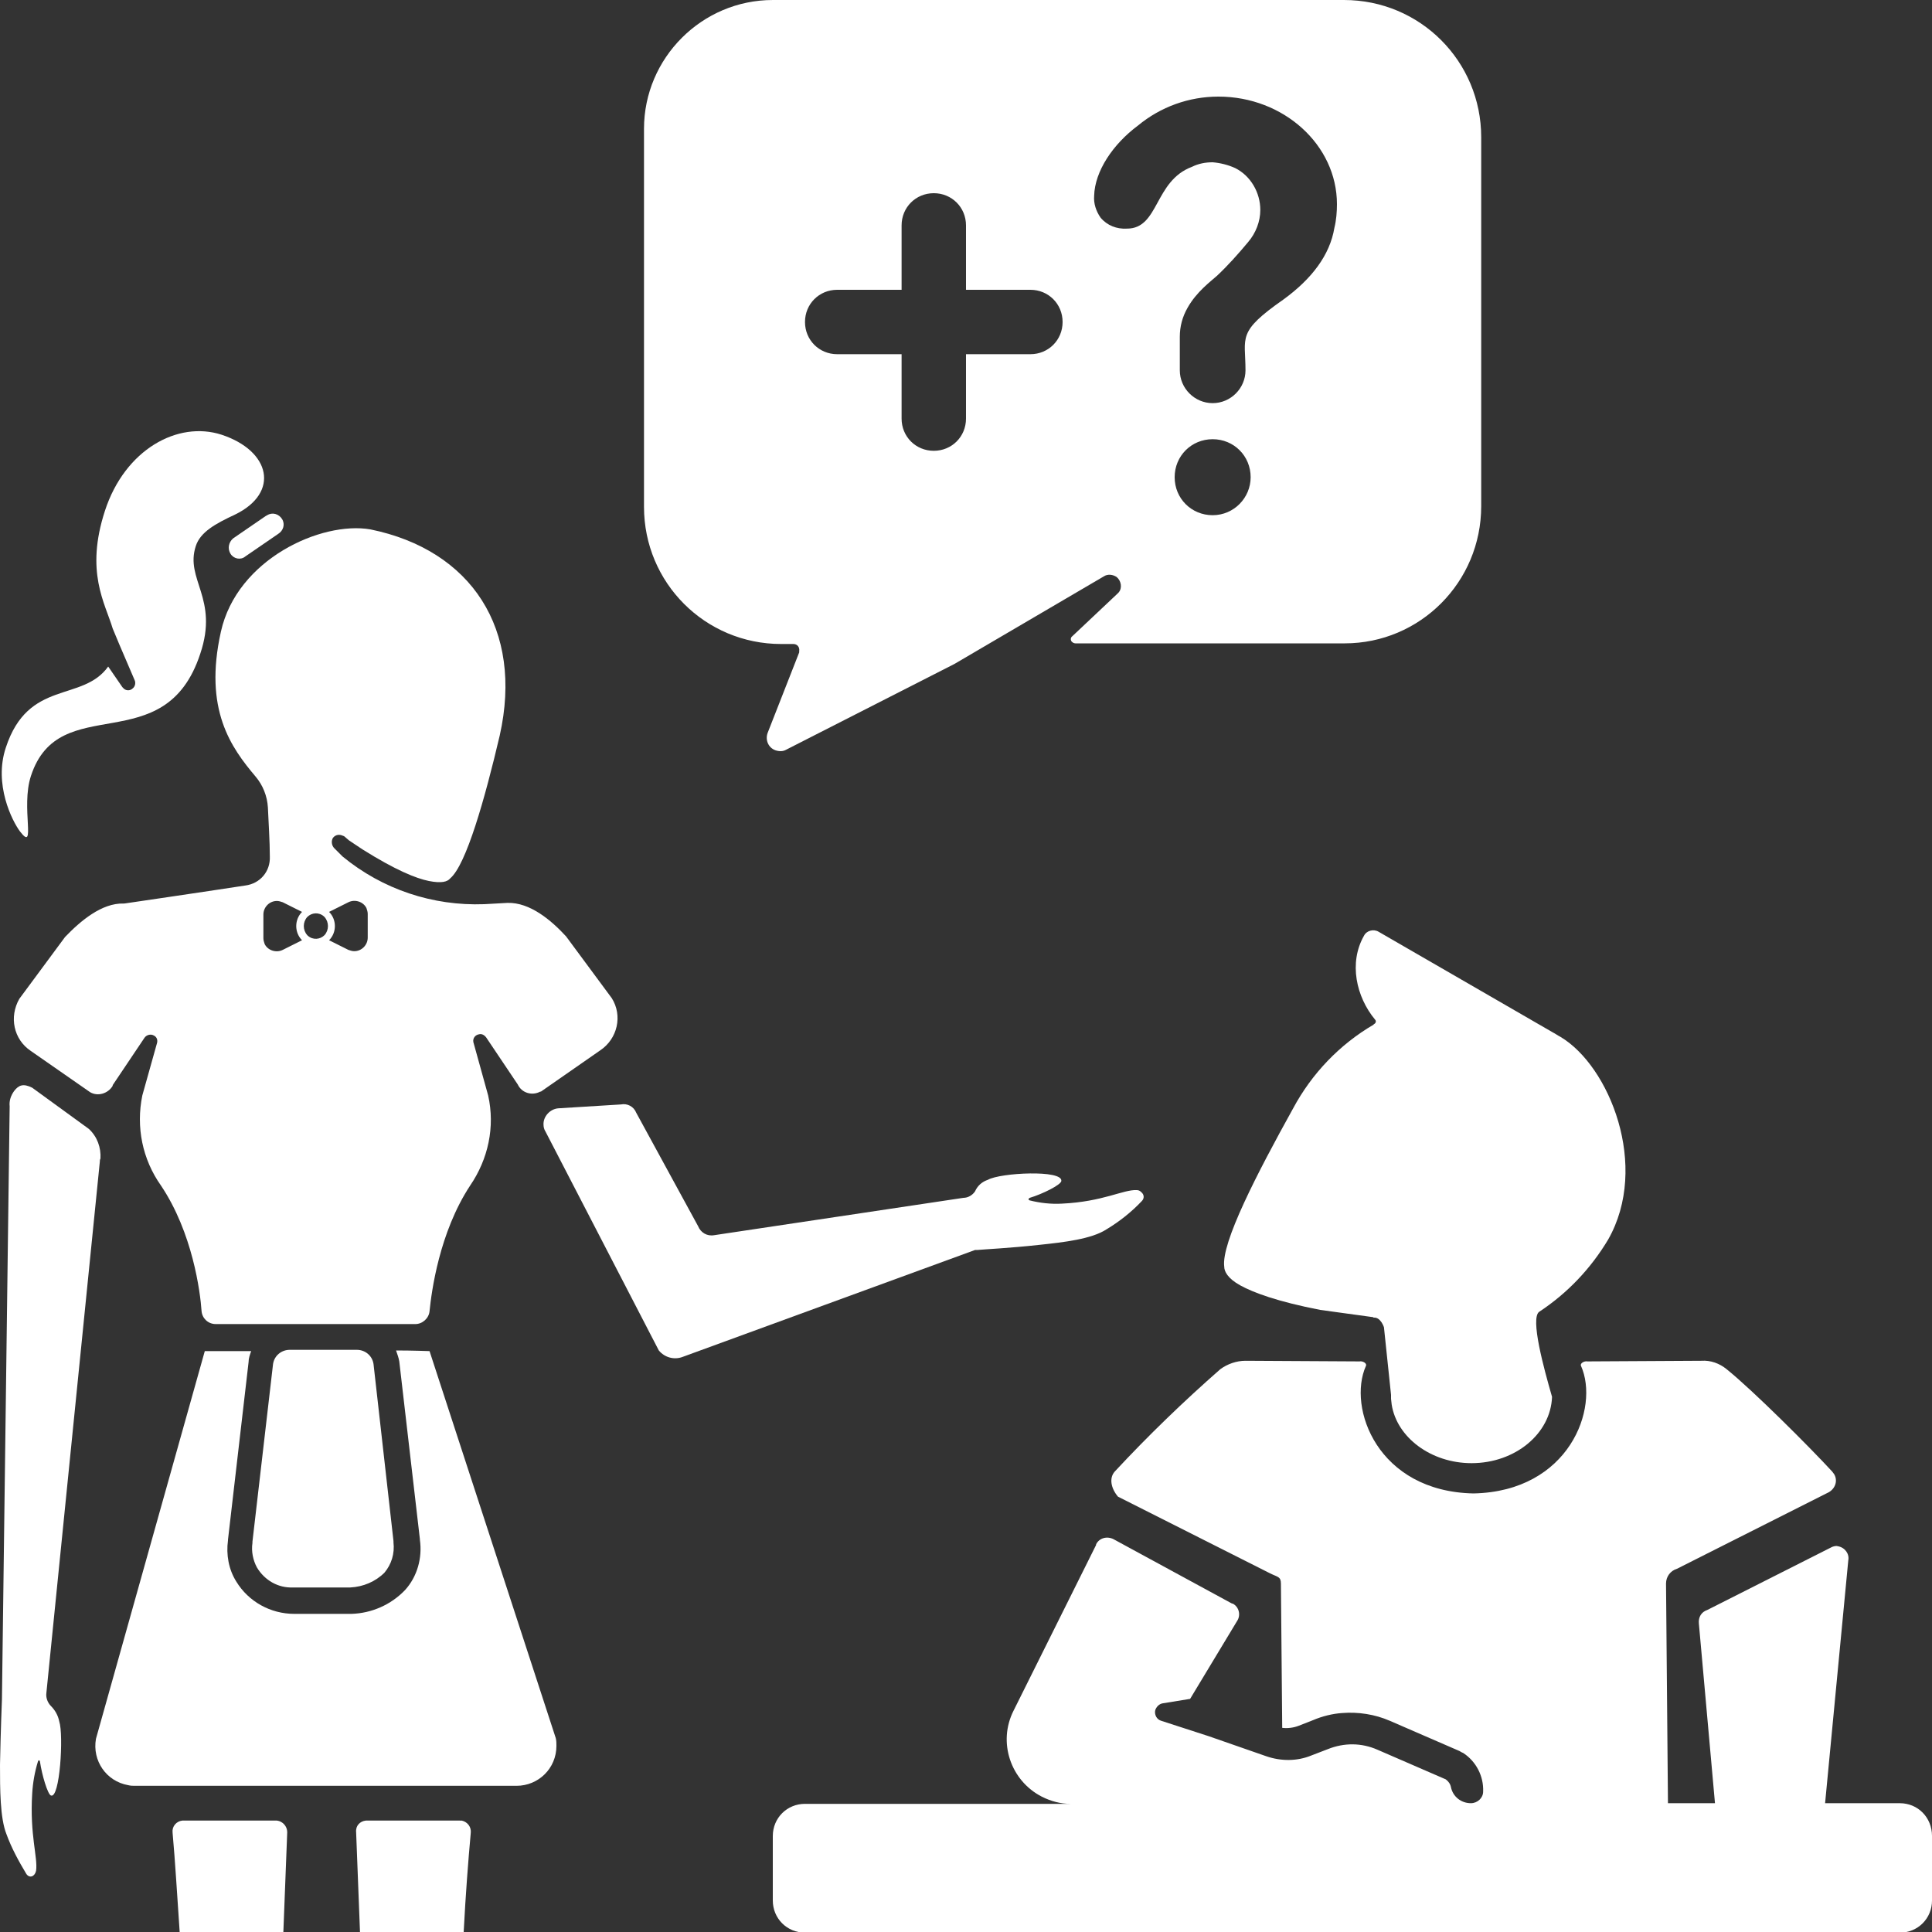 <svg enable-background="new 0 0 300 300" viewBox="0 0 300 300" xmlns="http://www.w3.org/2000/svg"><rect x="0" y="0" width="300" height="300" fill="#333333" stroke="none"/><g fill="#fff"><path d="m 121.3 100 h 1.9 c .6 0 1 .5 .9 1.1 v .2 l -4.9 12.5 c -.4 1.1 .1 2.3 1.2 2.7 .6 .2 1.2 .2 1.7 -.1 l 26.1 -13.3 23.2 -13.6 c .6 -.4 1.4 -.3 2 .1 .7 .6 .9 1.7 .3 2.4 -.1 .1 -.1 .1 -.2 .2 l -7 6.6 c -.3 .2 -.3 .7 0 .9 .1 .1 .3 .2 .5 .2 h 41.8 c 11.7 0 21.2 -9.5 21.2 -21.3 v -57.3 c 0 -11.8 -9.5 -21.3 -21.3 -21.3 h -88.7 c -11 0 -20 9 -20 20 v 58.7 c 0 11.8 9.5 21.3 21.3 21.3 z m 67 -20 c -3.3 0 -5.9 -2.6 -5.9 -5.9 s 2.6 -5.9 5.9 -5.9 5.9 2.6 5.9 5.9 c 0 3.2 -2.6 5.9 -5.9 5.9 z m -11.6 -60.5 c 3.5 -2.9 7.9 -4.5 12.5 -4.5 10.1 0 18.4 7.5 18.4 16.7 0 1.2 -.1 2.5 -.4 3.7 -.7 4.2 -3.5 7.9 -7.9 11.1 -7.3 5.1 -5.9 5.8 -5.9 11 0 2.8 -2.3 5.1 -5.1 5.1 s -5.1 -2.3 -5.1 -5.1 v -5.2 c 0 -1.6 .4 -3.1 1.2 -4.5 1.4 -2.5 3.6 -4.1 4.6 -5 1.7 -1.6 3.3 -3.4 4.8 -5.2 1.2 -1.4 1.9 -3.2 1.9 -5 0 -2.7 -1.5 -5.3 -3.9 -6.5 -1.1 -.5 -2.3 -.8 -3.5 -.9 -1.1 0 -2.2 .2 -3.2 .7 -5.9 2.2 -5.1 9.6 -10.1 9.6 -1.6 .1 -3.1 -.5 -4.1 -1.7 -.7 -1 -1.1 -2.2 -1 -3.4 .1 -3.8 2.9 -8 6.8 -10.9 z m -46.7 25.5 h 10 v -10 c 0 -2.8 2.2 -5 5 -5 s 5 2.2 5 5 v 10 h 10 c 2.8 0 5 2.2 5 5 s -2.2 5 -5 5 h -10 v 10 c 0 2.8 -2.2 5 -5 5 s -5 -2.2 -5 -5 v -10 h -10 c -2.8 0 -5 -2.2 -5 -5 s 2.2 -5 5 -5 z"/><path d="m 295 280 h -11.6 l 3.6 -37.7 c .2 -1 -.5 -2 -1.6 -2.2 -.3 -.1 -.6 0 -.9 .1 l -19.4 9.8 c -.9 .3 -1.4 1.1 -1.3 2.1 l 2.5 27.9 h -7.3 l -.3 -34.1 c 0 -1.1 .7 -2 1.7 -2.3 l 23.6 -11.9 c 1 -.6 1.4 -1.8 .8 -2.8 -.1 -.1 -.2 -.3 -.3 -.4 -3.5 -3.8 -12.3 -12.6 -16.4 -15.9 -1.1 -.9 -2.5 -1.4 -3.9 -1.3 l -17.7 .1 c -.5 -.1 -1.2 .3 -1 .7 2.9 6.5 -1.8 19.5 -16.7 19.8 -14.9 -.3 -19.6 -13.3 -16.7 -19.8 .2 -.4 -.5 -.8 -1 -.7 l -17.7 -.1 c -1.4 0 -2.8 .5 -3.9 1.3 -5.7 5 -11.2 10.3 -16.4 15.9 -.9 1 -.6 2.6 .5 3.9 l 23.6 11.9 c 1.2 .6 1.7 .5 1.7 1.6 l .2 22.4 c .8 .1 1.7 0 2.5 -.3 l 2.3 -.9 c 1.4 -.6 3 -1 4.5 -1.1 2.5 -.2 5.1 .2 7.4 1.2 l 10.6 4.6 c .3 .1 .5 .3 .8 .4 2 1.3 3.2 3.6 3.1 6 0 1 -.9 1.8 -1.9 1.8 -1.5 0 -2.8 -1 -3.1 -2.5 -.1 -.5 -.4 -.9 -.8 -1.2 l -10.6 -4.6 c -2.5 -1.1 -5.2 -1.1 -7.7 -.1 l -2.6 1 c -2.2 .9 -4.7 .9 -7 .1 l -8.9 -3.1 -7.4 -2.4 c -.7 -.2 -1.1 -1 -.9 -1.7 .2 -.5 .6 -.9 1.1 -1 l 4.3 -.7 7.3 -12.1 c .6 -.9 .3 -2.2 -.7 -2.7 0 0 0 0 -.1 0 l -18.4 -10 c -1 -.5 -2.2 -.2 -2.7 .8 v .1 l -12.8 25.7 c -2.5 4.9 -.5 10.9 4.4 13.4 1.4 .7 2.9 1.1 4.4 1.1 h -41.2 c -2.8 0 -5 2.2 -5 5 v 10 c 0 2.8 2.2 5 5 5 h 170 c 2.8 0 5 -2.2 5 -5 v -10 c 0 -2.9 -2.2 -5.1 -5 -5.1 z"/><path d="m 214.1 144.7 c -.8 -.5 -1.9 -.2 -2.3 .6 -2.4 4.2 -1.2 9.5 1.7 13 .2 .2 .2 .5 -.1 .7 0 0 -.1 0 -.1 .1 -5.3 3.1 -9.6 7.6 -12.5 13 -5.6 10.1 -11.2 20.9 -10.7 24.6 0 .7 .5 1.8 2.5 2.9 s 5.7 2.5 12.4 3.8 l 2.9 .4 5.1 .7 c .1 0 .2 0 .3 .1 1.1 -.1 1.6 1.5 1.6 1.5 l 1.1 10.5 v .6 l .1 .9 c .8 5.1 6.1 9.1 12.4 9.1 6.8 0 12.3 -4.6 12.5 -10.3 -1.3 -4.5 -3.4 -12.2 -2 -13.2 4.4 -2.9 8 -6.7 10.7 -11.2 6.5 -11.4 .2 -27 -7.4 -31.5 -.4 -.2 -.8 -.5 -1.2 -.7 z"/><path d="m 7.9 264.9 c -.5 -.5 -.8 -1.3 -.7 -2 l 8.3 -82.5 c 0 -.2 0 -.3 .1 -.5 .1 -1.7 -.5 -3.4 -1.8 -4.6 l -8.8 -6.4 c -1.4 -.7 -2.1 -.4 -2.8 .5 -.5 .7 -.8 1.5 -.7 2.4 l -1.2 92.1 s -.2 4.9 -.3 10.1 c 0 3.8 0 8.3 1 10.8 .8 2.2 1.9 4.2 3.1 6.2 .5 .7 1.3 .4 1.5 -.5 .3 -2.1 -1 -5.5 -.6 -12 .1 -1.7 .4 -3.4 .9 -5 .1 -.3 .3 -.1 .3 0 .3 2.1 1.2 5.1 1.7 5.3 1.4 .6 2 -9.4 1.3 -11.5 -.2 -1 -.7 -1.8 -1.3 -2.4 z"/><path d="m 58 211.8 c -.2 -1.3 -1.3 -2.2 -2.6 -2.2 h -10.4 c -1.3 0 -2.4 .9 -2.6 2.2 l -3.2 27.6 v .2 c -.2 1.3 .1 2.7 .7 3.8 1.2 2 3.3 3.2 5.6 3.1 h 8.9 c 2 -.1 3.9 -.9 5.3 -2.3 1.1 -1.3 1.6 -3 1.4 -4.7 v -.2 z"/><path d="m 66.7 209.8 s -2.7 -.1 -5.2 -.1 c .2 .6 .4 1.1 .5 1.7 l 3.2 27.6 v .1 c .4 2.8 -.4 5.7 -2.3 7.8 -2.2 2.3 -5.2 3.6 -8.3 3.7 h -8.9 c -3.7 0 -7.1 -1.9 -9 -5 -1.2 -1.9 -1.6 -4.2 -1.3 -6.4 v -.1 l 3.2 -27.6 c 0 -.6 .2 -1.1 .4 -1.7 h -7.2 l -16.9 60.2 c -.6 3.4 1.6 6.6 5 7.2 .4 .1 .7 .1 1.1 .1 h 59.2 c 3.4 0 6.2 -2.7 6.2 -6.2 0 -.4 0 -.8 -.1 -1.2 z"/><path d="m 151.7 194.1 c 1 -.1 5.2 -.3 9.7 -.8 3.8 -.4 8.1 -.9 10.4 -2.4 2 -1.2 3.9 -2.7 5.5 -4.4 .4 -.4 .4 -1 -.1 -1.4 -.2 -.2 -.4 -.3 -.7 -.3 -2.1 -.1 -5.2 1.8 -11.6 2.1 -1.7 .1 -3.4 -.1 -5 -.5 -.3 -.1 -.2 -.3 0 -.4 2 -.6 4.8 -2 4.9 -2.6 .3 -1.8 -9.5 -1.3 -11.4 -.2 -.9 .3 -1.6 .9 -2 1.8 -.4 .6 -1.1 1 -1.8 1 l -38.7 5.8 c -1.1 .2 -2.1 -.4 -2.5 -1.4 l -9.6 -17.6 c -.4 -1 -1.4 -1.5 -2.4 -1.3 l -9.7 .6 c -1.3 .1 -2.4 1.3 -2.3 2.6 0 .3 .1 .7 .3 1 l 17.6 34 c .9 1.1 2.4 1.5 3.7 1 l 45.4 -16.6 z"/><path d="m 71.4 282.7 h -14.6 c -.9 .1 -1.6 .8 -1.5 1.8 l .6 15.5 h 16.1 c .3 -5.8 .7 -11 1.1 -15.4 .1 -.9 -.5 -1.7 -1.4 -1.9 -.2 0 -.2 0 -.3 0 z"/><path d="m 43 282.7 h -14.7 c -.9 .1 -1.6 .9 -1.5 1.8 v .1 c .4 4.4 .7 9.6 1.1 15.4 h 16.1 l .6 -15.5 c 0 -.9 -.7 -1.7 -1.6 -1.8 z"/><path d="m 35.8 86 c .5 .8 1.6 1 2.3 .4 l 5.1 -3.5 c .8 -.5 1.1 -1.5 .6 -2.3 s -1.5 -1.1 -2.3 -.6 c -.1 0 -.1 .1 -.2 .1 l -5.1 3.5 c -.7 .6 -.9 1.6 -.4 2.4 z"/><path d="m 4.8 120.5 c 4.4 -13.5 20.8 -2.2 26.3 -19 2.9 -8.6 -2.4 -11.5 -.7 -16.7 .7 -2.2 3.1 -3.5 6.1 -4.9 7 -3.4 5.5 -9.9 -2.1 -12.4 -6.8 -2.2 -15 2.3 -18.1 11.8 s 0 14.3 1.2 18.3 l 1 2.4 2.4 5.6 c .2 .4 .1 1 -.3 1.3 -.4 .4 -1.1 .4 -1.5 -.1 0 0 -.1 -.1 -.1 -.1 l -2.2 -3.2 c -4 5.6 -12.4 1.9 -15.9 12.6 -1.9 5.7 1 11.4 2.2 13 2.6 3.4 .1 -3.7 1.7 -8.6 z"/><path d="m 34.3 98.1 c -2.7 12.1 1.6 18 5.4 22.5 1.1 1.3 1.8 3 1.9 4.8 .1 2.3 .3 5.3 .3 7.6 .1 2.3 -1.5 4.2 -3.8 4.5 -6.5 1 -18.8 2.8 -18.8 2.8 h -.1 c -3.4 -.1 -6.7 2.7 -9.1 5.2 l -7.1 9.6 c -1.6 2.8 -.9 6.3 1.8 8.1 l 9.2 6.4 c 1.2 .7 2.8 .2 3.5 -1 0 0 0 0 0 -.1 l 4.9 -7.3 c .3 -.5 1 -.7 1.5 -.4 .4 .2 .6 .6 .5 1.1 l -2.3 8.2 c -1 4.9 0 9.9 2.9 14 4.9 7.3 6.1 16.5 6.3 19.5 .1 1.1 1 2 2.2 2 h 31 c 1.1 0 2.1 -.9 2.2 -2 .3 -3 1.5 -12.2 6.3 -19.5 2.8 -4.1 3.9 -9.1 2.8 -14 l -2.3 -8.3 c -.1 -.6 .3 -1.1 .9 -1.2 .4 -.1 .8 .1 1.1 .5 l 4.9 7.3 c .6 1.3 2.2 1.8 3.5 1.1 h .1 l 9.2 -6.4 c 2.7 -1.8 3.5 -5.4 1.8 -8.1 l -7.1 -9.6 c -2.3 -2.5 -5.6 -5.3 -9.1 -5.2 0 0 -1.7 .1 -3.6 .2 -8 .3 -15.8 -2.3 -22 -7.4 l -1.3 -1.3 c -.4 -.4 -.5 -1.1 -.2 -1.6 .4 -.5 1 -.6 1.6 -.3 .1 0 .2 .1 .2 .1 l .7 .6 2.1 1.4 c 5.1 3.2 8.3 4.5 10.3 4.9 s 2.9 .1 3.3 -.4 c 2.5 -2.1 5.4 -12.4 7.7 -22.2 3.7 -16.5 -4.4 -28.8 -20.1 -32 -7.6 -1.3 -20.7 4.6 -23.2 15.9 z m 16.8 43.5 l 3 -1.5 c 1 -.5 2.3 -.1 2.8 .9 .1 .3 .2 .6 .2 .9 v 3.7 c 0 1.1 -.9 2.1 -2.1 2.1 -.3 0 -.6 -.1 -.9 -.2 l -3 -1.5 c 1.2 -1.2 1.2 -3.2 0 -4.4 z m -3.4 .8 c .7 -.7 1.8 -.8 2.6 -.1 0 0 0 0 .1 .1 .7 .8 .7 2 0 2.8 -.7 .7 -1.8 .8 -2.6 .1 0 0 0 0 -.1 -.1 -.7 -.8 -.7 -2 0 -2.8 z m -3.8 -2.3 l 3 1.5 c -1.2 1.2 -1.2 3.2 0 4.4 l -3 1.5 c -1 .5 -2.3 .1 -2.8 -.9 -.1 -.3 -.2 -.6 -.2 -.9 v -3.7 c 0 -1.1 .9 -2.1 2.1 -2.1 .3 0 .6 .1 .9 .2 z"/></g></svg>